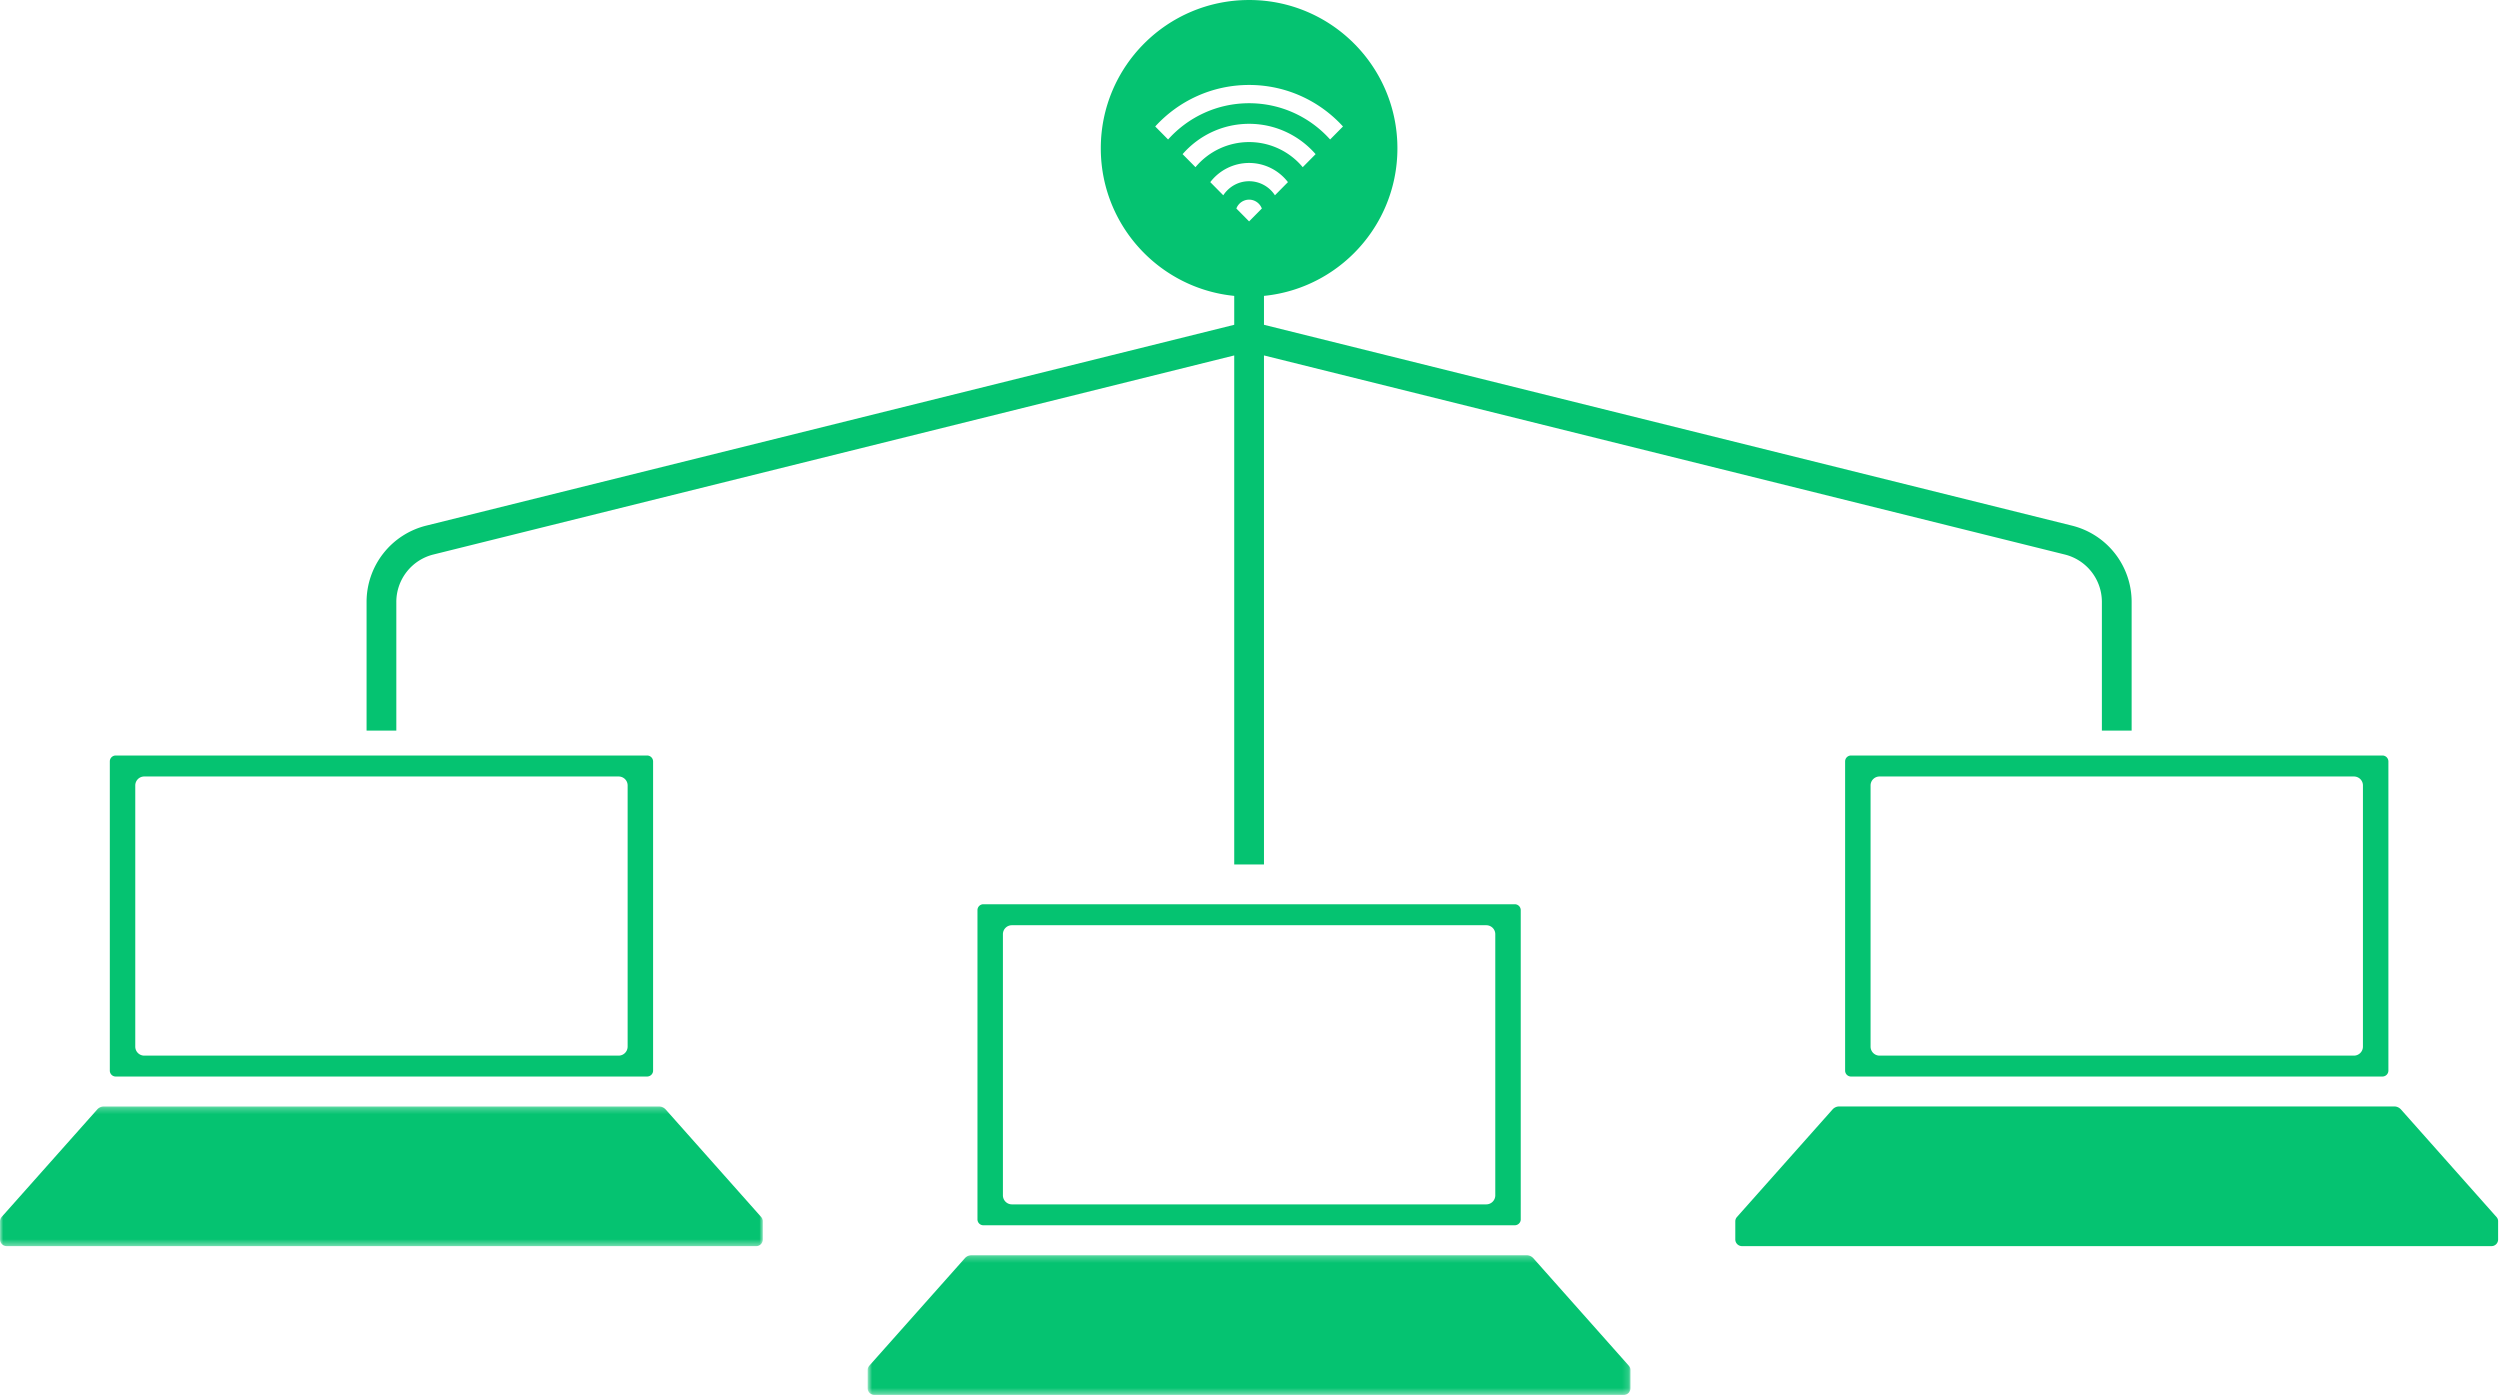 <svg width="400" height="224" viewBox="0 0 400 224" xmlns="http://www.w3.org/2000/svg" xmlns:xlink="http://www.w3.org/1999/xlink"><title>vector-network</title><defs><path id="a" d="M0 22.609V.263h122.05V22.61H0z"/><path id="c" d="M122.843 22.609H.793V.263h122.05z"/></defs><g fill="none" fill-rule="evenodd"><path d="M212.82 22.318c-3.192-3.558-7.82-5.802-12.964-5.802-5.143 0-9.772 2.244-12.962 5.802l-2.06-2.083c3.723-4.079 9.078-6.642 15.022-6.642 5.945 0 11.3 2.563 15.022 6.642l-2.059 2.083zm-4.385 4.43a11.17 11.17 0 0 0-17.158 0l-2.061-2.084c2.59-2.971 6.398-4.854 10.64-4.854 4.243 0 8.051 1.883 10.642 4.854l-2.063 2.085zm-4.446 4.498a4.928 4.928 0 0 0-4.133-2.25c-1.729 0-3.25.898-4.131 2.25l-2.082-2.105a7.838 7.838 0 0 1 6.213-3.068 7.84 7.84 0 0 1 6.214 3.068l-2.081 2.105zm-4.133 4.177l-2.037-2.06a2.18 2.18 0 0 1 2.037-1.419c.934 0 1.727.593 2.038 1.418l-2.038 2.061zm0-35.422c-13.105 0-23.728 10.623-23.728 23.729 0 13.105 10.623 23.73 23.728 23.73 13.106 0 23.73-10.625 23.73-23.73 0-13.106-10.624-23.73-23.73-23.73zm-99.435 167.453c0 .801-.646 1.447-1.447 1.447H23.076a1.442 1.442 0 0 1-1.433-1.447v-41.782a1.43 1.43 0 0 1 1.433-1.433h75.898c.801 0 1.447.632 1.447 1.433v41.782zm3.118-46.573H18.512a.942.942 0 0 0-.941.941v49.48c0 .52.42.942.94.942h85.028c.52 0 .955-.421.955-.941v-49.48a.954.954 0 0 0-.955-.942z" fill="#05C371"/><g transform="translate(0 176.77)"><mask id="b" fill="#fff"><use xlink:href="#a"/></mask><path d="M122.05 18.648v2.893c0 .59-.464 1.068-1.053 1.068H1.067A1.067 1.067 0 0 1 0 21.54v-2.893c0-.267.099-.506.266-.703L15.547.755c.267-.31.66-.492 1.068-.492h88.835c.407 0 .785.182 1.067.492l15.267 17.19a1 1 0 0 1 .266.703" fill="#05C371" mask="url(#b)"/></g><path d="M239.246 191.253c0 .8-.647 1.447-1.447 1.447H161.9a1.442 1.442 0 0 1-1.433-1.447V149.47c0-.8.646-1.433 1.433-1.433h75.898c.8 0 1.447.632 1.447 1.433v41.783zm3.117-46.574h-85.027a.942.942 0 0 0-.941.942v49.48c0 .52.421.941.941.941h85.027c.52 0 .956-.42.956-.94V145.62a.954.954 0 0 0-.956-.942z" fill="#05C371"/><g transform="translate(138.031 200.569)"><mask id="d" fill="#fff"><use xlink:href="#c"/></mask><path d="M122.843 18.648v2.893c0 .59-.463 1.068-1.053 1.068H1.86A1.067 1.067 0 0 1 .793 21.54v-2.893c0-.267.099-.506.267-.703L16.34.755a1.42 1.42 0 0 1 1.07-.492h88.834c.407 0 .786.182 1.067.492l15.267 17.19a1 1 0 0 1 .266.703" fill="#05C371" mask="url(#d)"/></g><path d="M378.07 167.454c0 .801-.647 1.447-1.447 1.447h-75.898a1.442 1.442 0 0 1-1.433-1.447v-41.782a1.43 1.43 0 0 1 1.433-1.433h75.898c.8 0 1.447.632 1.447 1.433v41.782zm3.117-46.573H296.16a.942.942 0 0 0-.941.941v49.48c0 .52.421.942.941.942h85.027a.953.953 0 0 0 .956-.941v-49.48a.953.953 0 0 0-.956-.942zm18.511 74.537v2.894c0 .59-.464 1.067-1.053 1.067h-119.93a1.067 1.067 0 0 1-1.067-1.067v-2.894c0-.267.099-.506.268-.702l15.28-17.191c.267-.31.66-.492 1.068-.492h88.834c.408 0 .786.182 1.067.492l15.267 17.19a.995.995 0 0 1 .266.703" fill="#05C371"/><path d="M331.506 84.098l-129.27-32.131v-7.46h-4.76v7.46L68.208 84.098a12.574 12.574 0 0 0-9.556 12.222v20.574h4.76V96.32a7.82 7.82 0 0 1 5.943-7.601L197.476 56.87v81.442h4.76V56.87l128.121 31.85a7.817 7.817 0 0 1 5.944 7.601v20.574h4.76V96.32a12.572 12.572 0 0 0-9.555-12.222" fill="#05C371"/></g></svg>